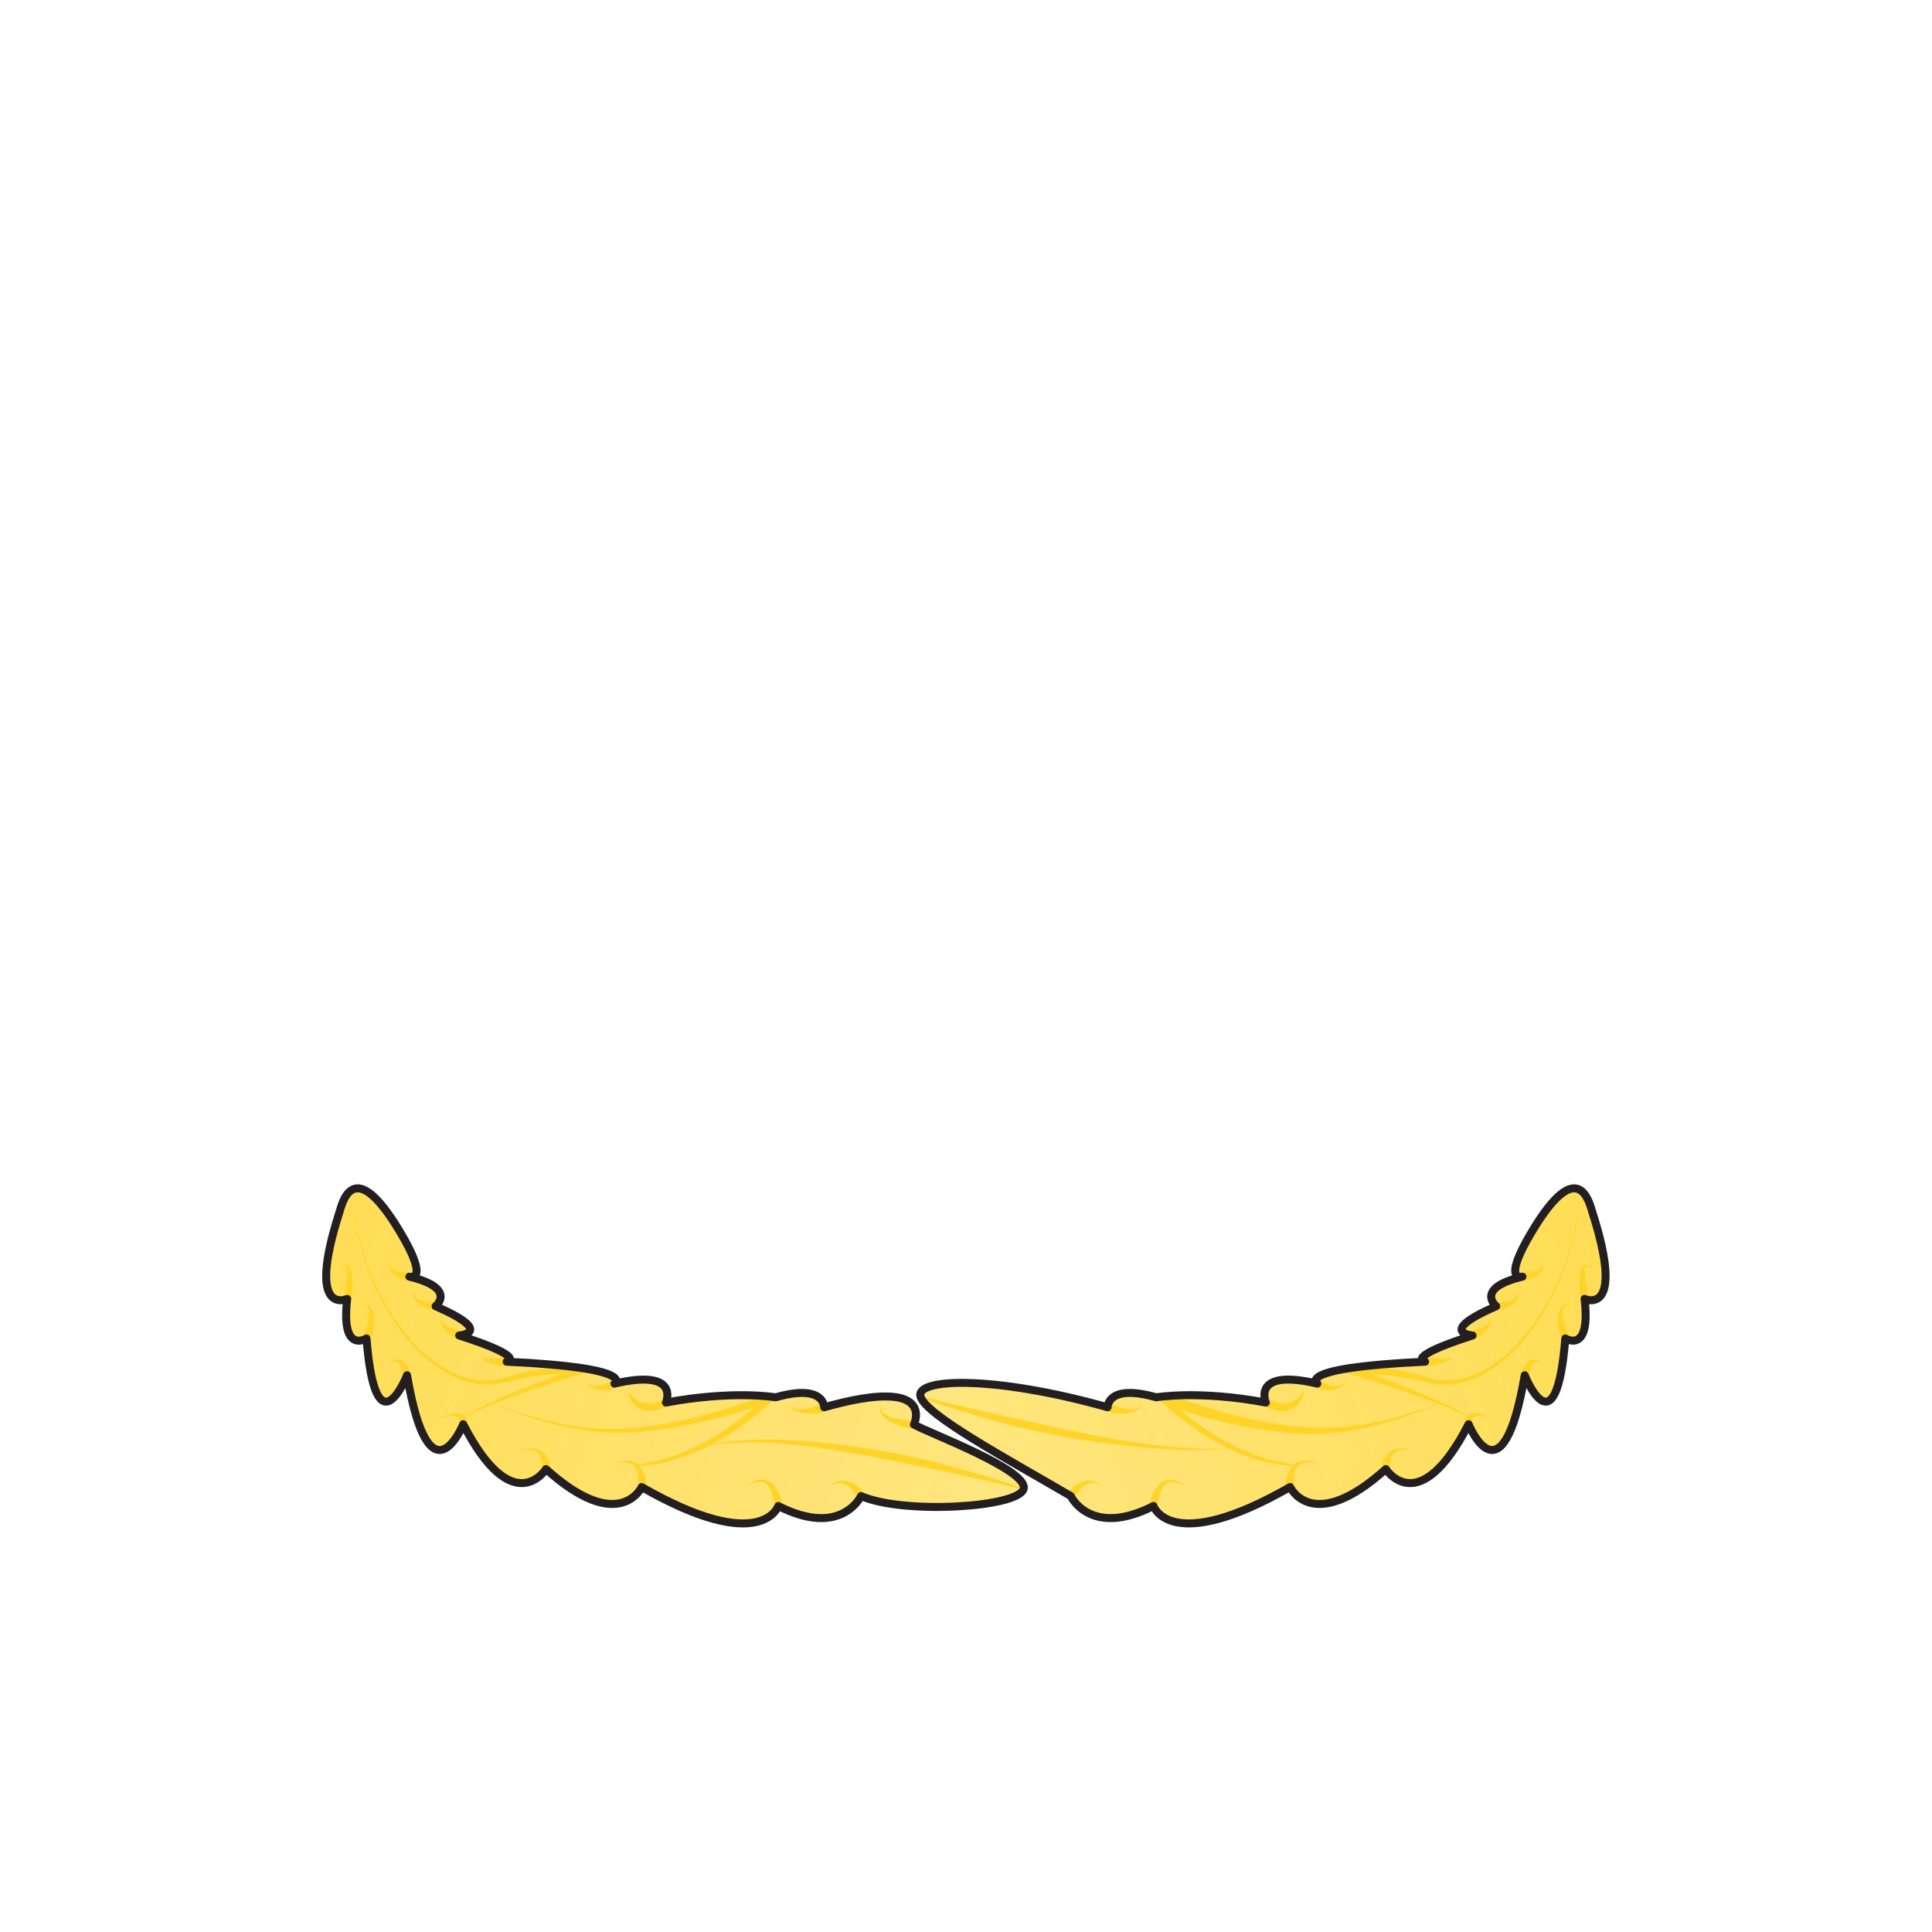 <svg xmlns="http://www.w3.org/2000/svg" xmlns:xlink="http://www.w3.org/1999/xlink" viewBox="0 0 256 256">
    <defs>
        <linearGradient id="linearGradient1819" x1="44.206" x2="130" y1="157.578" y2="192.198" gradientUnits="userSpaceOnUse" xlink:href="#innoGrad5"/>
        <linearGradient id="innoGrad5">
            <stop offset="0" stop-color="#ffd42a" stop-opacity=".502"/>
            <stop offset="1" stop-color="#ffd42a" stop-opacity="0"/>
        </linearGradient>
        <linearGradient id="linearGradient1924" x1="117.083" x2="199.694" y1="180.622" y2="154.679" gradientUnits="userSpaceOnUse" xlink:href="#innoGrad6"/>
        <linearGradient id="innoGrad6">
            <stop offset="0" stop-color="#ffd42a" stop-opacity="0"/>
            <stop offset="1" stop-color="#ffd42a" stop-opacity=".502"/>
        </linearGradient>
    </defs>
    <g>
        <path fill="#ffe680" d="M44.951 160.728c-4.428 13.911 1.062 11.405 1.062 11.405-.88 7.403 2.553 5.241 2.553 5.241 1.239 15.372 5.376 4.872 5.376 4.872 2.996 17.501 7.441 6.492 7.441 6.492 6.61 12.858 10.968 5.946 10.968 5.946 9.735 8.762 12.685 2.379 12.685 2.379 15.901 9.113 18.103 2.51 18.103 2.51 8.368 4.27 10.968-1.32 10.968-1.32 5.592 2.461 20.792 1.54 21.539-.928.746-2.467-12.507-7.4-14.536-8.546 0 0 3.17-6.533-11.892-2.287 0 0 .087-3.172-6.43-1.322 0 0-5.638-.969-14.536.698 0 0 1.986-4.577-6.825-2.508 0 0 3.172-2.107-14.285-2.907 0 0 2.918-.52-6.286-3.475 0 0 4.843-.397-3.13-3.879 0 0 2.913-2.378-3.477-3.917 0 0 2.861.863-1.322-6.079-6.157-10.219-7.573-3.64-7.976-2.375z"/>
        <path fill="#ffd42a" d="M46.68 157.664c.356 7.818 3.555 14.584 6.811 18.719 2.05 2.602 4.24 4.373 6.33 5.393 2.492 1.217 4.83 1.373 6.9.785 4.713-1.374 8.725-1.675 9.076-1.705 1.144-.096 1.737-.083 1.75-.033l.155 1.06c-.005-.02-.488.104-1.731.487-1.112.343-3.44 1.084-6.177 2.042-1.706.597-3.857 1.38-5.576 2.101-.742.312-1.431.623-1.952.902-.244.13-.453.255-.614.37a1.9 1.9 0 0 0-.198.159.69.69 0 0 0-.122.143.58.58 0 0 1 .096-.166c.047-.06.108-.124.181-.19.15-.136.351-.283.587-.435.504-.324 1.18-.681 1.908-1.035 1.674-.814 3.824-1.705 5.493-2.375 1.654-.664 3.58-1.404 4.856-1.892a41.194 41.194 0 0 0-7.571 1.163c-2.241.578-4.708.333-7.262-.983-2.134-1.1-4.33-2.955-6.355-5.616-3.22-4.232-6.329-11.073-6.585-18.894z"/>
        <path fill="#ffd42a" d="M65.17 185.887c2.56 1.008 5.323 1.9 8.121 2.524 3.723.83 6.951 1.062 9.704.86 5.894-.398 11.256-2.003 13.169-2.599 4.713-1.469 5.809-2.105 5.818-2.047a.788.284 76.548 0 1 .543.828c-3.46 3.258-7.89 6.35-12.892 7.889-2.53.78-5.442 1.052-5.435.797.003-.102 2.677-.344 5.27-1.29 3.94-1.436 7.448-3.764 10.425-6.343-.886.297-2.03.652-3.469 1.051-1.919.532-7.459 2.016-13.397 2.284-2.817.112-6.084-.228-9.797-1.172-2.785-.709-5.546-1.689-8.06-2.782z"/>
        <path fill="#ffd42a" d="M135.646 197.325c.027-.089-1.733-.694-3.386-1.215a149.269 149.269 0 0 0-5.263-1.545c-3.21-.88-5.787-1.484-7.914-1.912a98.93 98.93 0 0 0-5.398-.922c-1.95-.281-5.321-.715-8.921-.896-3.224-.16-8.376-.218-12.325 1.032 3.994-1.042 9.097-.765 12.285-.468 3.557.331 6.89.905 8.81 1.254 1.933.35 4.038.775 5.34 1.037 1.873.376 4.935.987 7.933 1.645 1.78.39 3.413.766 5.33 1.22 1.682.4 3.486.844 3.509.77zM44.912 168.437a3.3 3.3 0 0 1 .418-.392c.13-.099.238-.156.324-.183.095-.03.158-.022.197-.004.039.018.06.051.078.087.02.044.039.104.053.179.015.085.024.183.027.288a5.77 5.77 0 0 1-.046.813c-.124 1.057-.24 1.37-.319 1.865l-.15.948 1.04.19c.035-.191.108-.62.15-1a10.39 10.39 0 0 0-.003-1.997 5.01 5.01 0 0 0-.155-.908 1.822 1.822 0 0 0-.142-.356.825.825 0 0 0-.211-.261.453.453 0 0 0-.295-.1.579.579 0 0 0-.298.105c-.092.06-.193.15-.306.273a4.838 4.838 0 0 0-.362.453zM47.51 173.06c.424-.096.717-.071.916.001.112.04.195.097.259.157.07.067.118.143.154.22.084.184.107.405.105.611a3.908 3.908 0 0 1-.103.784c-.108.482-.529 1.652-.507 1.586-.089.27-.267.778-.26.764l.984.383a9.4 9.4 0 0 0 .28-.846c.067-.247.219-.914.218-1.814 0-.25-.016-.593-.091-.92-.057-.243-.156-.522-.342-.739a1.018 1.018 0 0 0-.294-.237 1.024 1.024 0 0 0-.366-.113c-.243-.028-.55.012-.952.163zM51.474 180.984c.253-.264.468-.408.642-.48.205-.086.355-.076.458-.044.124.04.215.125.28.205.09.113.157.25.203.362.198.488.177.659.245.895.045.155.129.46.124.44l1.032-.23a4.204 4.204 0 0 0-.164-.55 3.03 3.03 0 0 0-.647-.964 1.943 1.943 0 0 0-.481-.374 1.033 1.033 0 0 0-.571-.125 1.068 1.068 0 0 0-.565.24c-.166.13-.35.326-.556.625zM58.344 187.899c1.019-.344 1.608-.35 1.938-.292.228.04.366.114.448.18a.451.451 0 0 1 .172.459c-.017.11-.024.106-.027.2-.003.07-.02.238-.01.19l1.037.204c.023-.115.039-.3.019-.467a1.055 1.055 0 0 0-.144-.416 1.456 1.456 0 0 0-.333-.398 1.296 1.296 0 0 0-.504-.254 1.862 1.862 0 0 0-.648-.04c-.387.036-.985.177-1.948.634zM68.739 192.346c.522-.159.936-.214 1.262-.216.385-.002.666.069.87.157.251.109.415.256.523.385.146.173.227.358.274.496.123.36.136 1.012.137 1.017.012.17.016.503.018.468l1.055.063c.009-.145.006-.411-.032-.655a2.896 2.896 0 0 0-.55-1.244 2.346 2.346 0 0 0-.559-.542 2.031 2.031 0 0 0-.769-.316 2.787 2.787 0 0 0-.981.004c-.338.055-.747.17-1.248.383zM80.895 194.024c.657-.197 1.173-.265 1.575-.268.475-.003.817.087 1.062.197.302.136.493.32.618.48.168.219.255.451.304.627.138.49.093 1.26.093 1.304-.003.222-.038.654-.034.621l1.046.156a4.45 4.45 0 0 0 .035-.801 3.61 3.61 0 0 0-.483-1.571 2.583 2.583 0 0 0-.591-.707 2.193 2.193 0 0 0-.88-.433 3.167 3.167 0 0 0-1.182-.04c-.414.056-.926.183-1.563.435zM98.38 197.325c.595-.436 1.083-.68 1.476-.812.462-.156.815-.162 1.076-.116.32.057.544.203.7.344.213.193.355.429.446.616.259.53.4 1.431.414 1.498.051.264.123.788.12.76l1.054-.082a6.022 6.022 0 0 0-.152-.91 3.863 3.863 0 0 0-.227-.649 4.752 4.752 0 0 0-.609-1.01 2.683 2.683 0 0 0-.745-.653 1.925 1.925 0 0 0-.975-.255c-.322.002-.706.08-1.166.301-.39.187-.855.487-1.412.968zM109.743 197.063c.768-.543 1.375-.575 1.755-.518.588.088.994.447 1.175.626.297.294.711.946.695.922.105.15.291.442.277.415l.924-.512a3.98 3.98 0 0 0-.369-.54c-.118-.144-.46-.515-1.107-.867-.281-.153-.874-.44-1.586-.386-.467.036-1.076.22-1.764.86zM116.615 186.007a1.67 1.67 0 0 0-.012.87c.078.295.235.544.411.746.217.25.478.448.71.597.31.2.63.353.863.456.847.372 1.437.5 1.686.542.312.053.65.08.81.09l.055-1.056c.018 0-.46-.044-.72-.072.11.012-1.122-.089-1.61-.187a5.335 5.335 0 0 1-.844-.239 3.012 3.012 0 0 1-.715-.38 1.626 1.626 0 0 1-.489-.557 1.462 1.462 0 0 1-.145-.81zM104.68 186.007c.073.264.202.469.357.63.183.188.405.318.62.409.584.245 1.286.267 1.612.27a7.226 7.226 0 0 0 1.314-.091c.287-.055.628-.167.819-.238l-.369-.99a38.3 38.3 0 0 0-.711.23c.01-.003-.697.267-1.132.376-.296.074-.89.198-1.437.115a1.629 1.629 0 0 1-.61-.212 1.263 1.263 0 0 1-.462-.5zM83.275 184.378c-.067.019-.024.318.062.584.153.467.416.869.694 1.162a2.642 2.642 0 0 0 1.712.849c.303.028 1.248.089 2.737-.629l-.458-.952c-1.267.61-2.038.544-2.2.535-.286-.014-.838-.064-1.334-.357-.283-.166-.56-.405-.848-.768-.157-.196-.313-.439-.365-.424zM81.17 182.898c.029-.017-.298.137-.457.216.005-.004-.455.257-.78.37-.213.074-.664.208-1.173.14a2 2 0 0 1-1.23-.657c.34.555.774.833 1.137.986.547.23 1.111.243 1.378.24.544-.003.903-.078 1.029-.114.216-.06.465-.177.61-.258zM63.941 179.682a.394.394 0 0 0-.113.136.246.246 0 0 0-.012.173c.017.063.056.12.102.17.05.055.113.103.18.146.154.098.347.177.516.237.227.08.469.145.643.188.691.174 1.032.225 1.28.24.229.013.503.01.611.01l-.013-1.058h-.574c-.311.004-.483.054-1.23.093-.175.01-.396.017-.618.012a3.765 3.765 0 0 1-.485-.039 1.197 1.197 0 0 1-.163-.036.405.405 0 0 1-.102-.044.115.115 0 0 1-.054-.077.24.24 0 0 1 .032-.151zM58.656 174.868a.51.51 0 0 0-.138.14.444.444 0 0 0-.066.185c-.02.15.028.305.093.44.081.166.2.324.308.45.144.17.305.327.422.436.456.426.711.605.891.707.174.099.384.195.473.234l.431-.965c.01.004-.271-.132-.425-.202-.235-.108-.382-.118-.971-.372a4.916 4.916 0 0 1-.481-.237 2.423 2.423 0 0 1-.371-.253.716.716 0 0 1-.203-.252.308.308 0 0 1-.023-.143.377.377 0 0 1 .06-.168zM55.045 171.301c-.099.2-.13.382-.118.549.014.197.091.369.189.513.12.176.276.32.417.428.19.146.39.261.537.34.55.29.898.39 1.082.427.202.04.43.061.537.069l.073-1.055c.018.001-.286-.033-.449-.05-.249-.027-.388.02-1.01-.071a3.11 3.11 0 0 1-.515-.119 1.63 1.63 0 0 1-.422-.203.798.798 0 0 1-.276-.318.824.824 0 0 1-.045-.51zM51.785 167.118a1.314 1.314 0 0 0-.257.582.97.97 0 0 0 .09.561c.094.197.239.36.373.482.179.165.379.295.526.384.543.325.927.446 1.11.488.213.05.453.081.568.093l.106-1.052-.475-.07c-.26-.038-.416.004-1.037-.125a2.708 2.708 0 0 1-.504-.152 1.291 1.291 0 0 1-.383-.24.676.676 0 0 1-.206-.37c-.027-.143-.016-.336.089-.58z"/>
        <path fill="url(#linearGradient1819)" stroke="#231f20" stroke-linejoin="round" stroke-miterlimit="10" d="M44.206 157.578c-4.189 13.16 1.004 10.789 1.004 10.789-.833 7.003 2.415 4.958 2.415 4.958 1.172 14.541 5.086 4.609 5.086 4.609 2.834 16.555 7.039 6.141 7.039 6.141 6.253 12.163 10.375 5.625 10.375 5.625 9.209 8.288 12 2.25 12 2.25 15.042 8.621 17.125 2.375 17.125 2.375 7.916 4.038 10.375-1.25 10.375-1.25 5.29 2.329 19.669 1.457 20.375-.877.706-2.334-11.831-7.001-13.75-8.084 0 0 2.999-6.18-11.25-2.164 0 0 .083-3-6.083-1.25 0 0-5.333-.917-13.75.66 0 0 1.879-4.33-6.456-2.373 0 0 3-1.993-13.513-2.75 0 0 2.76-.491-5.947-3.287 0 0 4.582-.375-2.96-3.669 0 0 2.755-2.25-3.29-3.706 0 0 2.707.817-1.25-5.75-5.825-9.667-7.164-3.444-7.545-2.247z" transform="matrix(1.057 0 0 1.057 -1.78 -5.85)"/>
    </g>
    <g>
        <path fill="#ffe680" d="M211.049 160.727c4.428 13.911-1.062 11.405-1.062 11.405.882 7.403-2.552 5.241-2.552 5.241-1.239 15.372-5.376 4.872-5.376 4.872-2.998 17.5-7.441 6.492-7.441 6.492-6.611 12.858-10.968 5.946-10.968 5.946-9.735 8.762-12.685 2.379-12.685 2.379-15.9 9.113-18.103 2.51-18.103 2.51-8.368 4.27-10.968-1.32-10.968-1.32-8.363-4.893-19.157-10.697-19.903-13.164-.746-2.467 9.728-2.842 24.792 1.403 0 0-.088-3.172 6.432-1.322 0 0 5.636-.969 14.535.698 0 0-1.987-4.577 6.824-2.508 0 0-3.171-2.107 14.286-2.908 0 0-2.918-.519 6.286-3.474 0 0-4.843-.397 3.128-3.879 0 0-2.91-2.378 3.48-3.917 0 0-2.862.863 1.32-6.079 6.157-10.219 7.572-3.64 7.975-2.375z"/>
        <path fill="#ffd42a" d="M209.32 157.663c-.36 7.819-3.563 14.581-6.82 18.711-2.05 2.601-4.24 4.368-6.327 5.385-2.491 1.213-4.824 1.365-6.886.776-4.707-1.38-8.725-1.693-9.075-1.723-1.145-.1-1.746-.088-1.76-.032l-.167 1.142c.006-.022.49.1 1.735.48 1.12.342 3.438 1.075 6.179 2.029 1.709.594 3.858 1.373 5.58 2.09.742.31 1.431.62 1.953.898a5.9 5.9 0 0 1 .614.366c.078.055.145.108.2.158a.69.69 0 0 1 .122.143.574.574 0 0 0-.095-.167 1.534 1.534 0 0 0-.18-.191 4.596 4.596 0 0 0-.586-.437c-.503-.326-1.178-.685-1.906-1.041-1.672-.817-3.822-1.712-5.49-2.385a336.31 336.31 0 0 0-4.639-1.819c1.61.097 4.258.367 7.34 1.134 2.248.578 4.72.33 7.277-.99 2.136-1.103 4.331-2.962 6.356-5.626 3.218-4.235 6.323-11.079 6.575-18.9z"/>
        <path fill="#ffd42a" d="M190.831 185.886c-2.624 1-5.38 1.857-8.14 2.447-3.843.822-7.046.99-9.675.775-5.992-.439-11.527-2.153-13.117-2.645-1.578-.488-3.076-1.002-3.957-1.303-.936-.32-1.884-.652-1.896-.6a.036 1.143 13.195 0 0-.222 1.1c3.7 3.473 8.021 6.305 12.626 7.715l-.089-.015c2.68.818 5.449 1.01 5.442.778-.003-.106-2.574-.32-5.264-1.31a.064.006 14.698 0 0-.089-.014c-3.635-1.327-7.054-3.448-10.158-6.059.87.307 1.944.65 3.224 1.009 1.648.462 7.309 1.995 13.45 2.239 2.726.086 5.995-.25 9.824-1.258a53.04 53.04 0 0 0 8.041-2.859z"/>
        <path fill="#ffd42a" d="M121.99 185.088c-.066.21 5.454 1.93 7.696 2.583 2.906.845 5.255 1.443 7.23 1.881 1.38.307 3.027.636 5.047.982 1.843.316 5.046.824 8.606 1.183 3.183.32 8.382.705 12.992.15-4.633.344-9.767-.255-12.924-.711-3.516-.508-6.685-1.156-8.498-1.54-1.71-.361-3.904-.854-4.993-1.096-1.477-.327-4.809-1.053-7.26-1.616-2.262-.521-7.869-1.9-7.895-1.816zM211.088 168.436a4.837 4.837 0 0 0-.362-.453 1.683 1.683 0 0 0-.306-.273.58.58 0 0 0-.298-.106.45.45 0 0 0-.294.1.825.825 0 0 0-.211.262c-.06.11-.107.235-.142.356-.088.3-.131.649-.155.908a10.383 10.383 0 0 0-.002 1.998c.042.378.114.807.15.999l1.04-.19c.001.01-.1-.62-.151-.948-.078-.494-.195-.808-.32-1.865a5.767 5.767 0 0 1-.045-.813c.003-.105.012-.203.027-.288a.726.726 0 0 1 .053-.179.168.168 0 0 1 .078-.087c.038-.018.101-.026.196.004a1.1 1.1 0 0 1 .324.183c.12.092.259.219.418.392zM208.49 173.06c-.402-.152-.709-.192-.952-.164a1.018 1.018 0 0 0-.66.35c-.186.217-.286.495-.342.74-.076.326-.09.669-.09.92-.002.9.15 1.566.217 1.813.09.33.216.681.28.846l.985-.384c.005.015-.172-.494-.261-.763.022.066-.4-1.104-.508-1.586-.05-.221-.1-.506-.102-.784-.002-.206.02-.427.104-.61a.714.714 0 0 1 .155-.22.727.727 0 0 1 .259-.158c.199-.072.492-.097.915 0zM204.526 180.983c-.205-.3-.39-.495-.556-.625a1.067 1.067 0 0 0-.565-.24c-.22-.02-.416.044-.57.125-.204.106-.37.258-.482.374a3.03 3.03 0 0 0-.646.964c-.078.2-.138.433-.164.55l1.032.229c-.004.021.079-.285.124-.44.068-.235.047-.406.245-.894.045-.113.112-.25.203-.362a.599.599 0 0 1 .28-.205c.102-.032.253-.042.457.044.174.072.39.216.642.48zM197.657 187.898c-.962-.457-1.56-.598-1.947-.634a1.862 1.862 0 0 0-.648.04c-.227.059-.39.16-.504.254a1.457 1.457 0 0 0-.334.398c-.089.155-.128.284-.144.416a1.61 1.61 0 0 0 .02.467l1.037-.203c.01.047-.008-.12-.011-.192-.003-.093-.01-.089-.027-.199a.546.546 0 0 1 .008-.224.452.452 0 0 1 .164-.236.972.972 0 0 1 .447-.18c.33-.056.92-.052 1.938.293zM187.263 192.345c-.5-.213-.91-.328-1.248-.383a2.78 2.78 0 0 0-.981-.004 2.032 2.032 0 0 0-.77.316 2.347 2.347 0 0 0-.558.542 2.896 2.896 0 0 0-.55 1.244c-.039.244-.042.51-.033.655l1.055-.062c.002.035.006-.299.018-.468 0-.006.014-.658.137-1.018.047-.138.129-.323.275-.496.108-.129.272-.276.523-.385.204-.088.486-.16.87-.157.326.002.74.058 1.263.216zM175.107 194.023c-.637-.252-1.149-.38-1.564-.435a3.168 3.168 0 0 0-1.182.04c-.382.093-.667.26-.88.433-.282.23-.47.5-.59.707a3.61 3.61 0 0 0-.484 1.57c-.016.305.01.63.035.802l1.046-.156c.005.033-.03-.4-.033-.62-.001-.046-.046-.815.092-1.305a1.83 1.83 0 0 1 .305-.626c.124-.161.316-.345.617-.481.246-.11.588-.2 1.062-.197.403.002.919.071 1.576.268zM157.62 197.324c-.556-.481-1.022-.78-1.411-.968-.46-.22-.844-.299-1.166-.3a1.93 1.93 0 0 0-.975.254c-.334.19-.581.45-.746.653-.322.398-.53.833-.609 1.01-.102.229-.17.43-.226.649-.086.34-.137.714-.152.91l1.054.082c-.002.028.068-.496.12-.76.013-.067.155-.968.413-1.498.092-.187.233-.424.446-.616a1.39 1.39 0 0 1 .701-.344c.26-.046.614-.04 1.076.116.393.132.88.376 1.476.812zM146.259 197.062c-.689-.64-1.297-.824-1.765-.86-.712-.055-1.305.232-1.586.386-.647.352-.988.722-1.107.867a3.981 3.981 0 0 0-.37.54l.925.512c-.014.027.172-.264.277-.415-.016.024.398-.628.695-.922.181-.18.587-.538 1.175-.626.38-.057.988-.025 1.756.518zM151.322 186.006a1.264 1.264 0 0 1-.464.5 1.63 1.63 0 0 1-.61.21c-.548.084-1.14-.04-1.437-.114-.435-.109-1.141-.38-1.132-.376-.24-.082-.732-.238-.711-.23l-.369.99c.191.071.532.183.82.238.164.032.636.098 1.313.091.326-.003 1.029-.025 1.612-.27.216-.09.437-.22.62-.41.156-.16.285-.365.358-.63zM172.726 184.377c-.052-.015-.208.228-.365.424-.289.363-.565.602-.848.768-.496.293-1.048.343-1.333.357-.163.009-.934.075-2.2-.535l-.46.952c1.49.718 2.435.657 2.739.629a2.642 2.642 0 0 0 1.711-.85 3.13 3.13 0 0 0 .694-1.161c.086-.266.13-.565.062-.584zM174.317 183.82c.144.08.393.198.61.258.125.036.484.11 1.028.115.267.002.831-.01 1.378-.24a2.399 2.399 0 0 0 1.137-.987 2 2 0 0 1-1.23.657c-.509.068-.96-.066-1.173-.14-.325-.113-.785-.373-.78-.37a13.07 13.07 0 0 0-.456-.216zM192.06 179.68a.24.24 0 0 1 .032.152.114.114 0 0 1-.054.077.405.405 0 0 1-.102.044 1.247 1.247 0 0 1-.163.036c-.145.024-.32.035-.485.038a8.304 8.304 0 0 1-.617-.01c-.748-.04-.92-.09-1.23-.095-.064 0-.638 0-.575.001l-.013 1.057c.108.001.382.004.612-.01.247-.014.588-.065 1.279-.239.174-.044.416-.108.643-.188.169-.06.362-.139.516-.238a.93.93 0 0 0 .18-.145.426.426 0 0 0 .102-.17.246.246 0 0 0-.012-.173.393.393 0 0 0-.113-.136zM197.345 174.867a.377.377 0 0 1 .06.168.314.314 0 0 1-.023.143.717.717 0 0 1-.203.252c-.25.215-.636.397-.852.49-.59.253-.736.264-.971.372-.154.07-.435.207-.425.202l.431.965c.089-.04.299-.136.473-.234.18-.102.434-.282.89-.707.172-.16.555-.525.73-.886a.802.802 0 0 0 .094-.44.445.445 0 0 0-.066-.185.507.507 0 0 0-.138-.14zM200.956 171.3c.043.22.011.387-.045.51a.798.798 0 0 1-.276.318 1.633 1.633 0 0 1-.422.203 3.101 3.101 0 0 1-.516.118c-.621.092-.761.045-1.01.072a45.84 45.84 0 0 0-.45.05l.074 1.054a4.73 4.73 0 0 0 .537-.068c.185-.037.533-.136 1.082-.428a3.83 3.83 0 0 0 .537-.339c.141-.109.299-.252.418-.428.098-.144.175-.316.19-.513a1.051 1.051 0 0 0-.119-.549zM204.216 167.117c.105.245.116.437.089.581a.677.677 0 0 1-.207.37 1.293 1.293 0 0 1-.382.24c-.177.075-.36.123-.504.152-.621.13-.777.087-1.037.125-.17.025-.493.071-.475.07l.106 1.051c.115-.011.355-.042.568-.092.183-.042.567-.163 1.11-.489.147-.088.347-.218.526-.383.134-.123.278-.285.372-.482a.97.97 0 0 0 .09-.56 1.313 1.313 0 0 0-.256-.583z"/>
        <path fill="url(#linearGradient1924)" stroke="#231f20" stroke-linejoin="round" stroke-miterlimit="10" d="M201.329 157.577c4.189 13.16-1.004 10.789-1.004 10.789.834 7.003-2.414 4.958-2.414 4.958-1.172 14.541-5.086 4.609-5.086 4.609-2.836 16.555-7.039 6.141-7.039 6.141-6.254 12.163-10.375 5.625-10.375 5.625-9.209 8.288-12 2.25-12 2.25-15.041 8.621-17.125 2.375-17.125 2.375-7.916 4.038-10.375-1.25-10.375-1.25-7.911-4.628-18.122-10.118-18.828-12.452-.706-2.334 9.203-2.688 23.453 1.327 0 0-.084-3 6.084-1.25 0 0 5.332-.917 13.75.66 0 0-1.88-4.33 6.455-2.373 0 0-3-1.993 13.514-2.75 0 0-2.76-.491 5.947-3.287 0 0-4.582-.375 2.959-3.669 0 0-2.754-2.25 3.291-3.706 0 0-2.707.817 1.25-5.75 5.824-9.667 7.162-3.444 7.543-2.247z" transform="matrix(1.057 0 0 1.057 -1.78 -5.85)"/>
    </g>
</svg>
